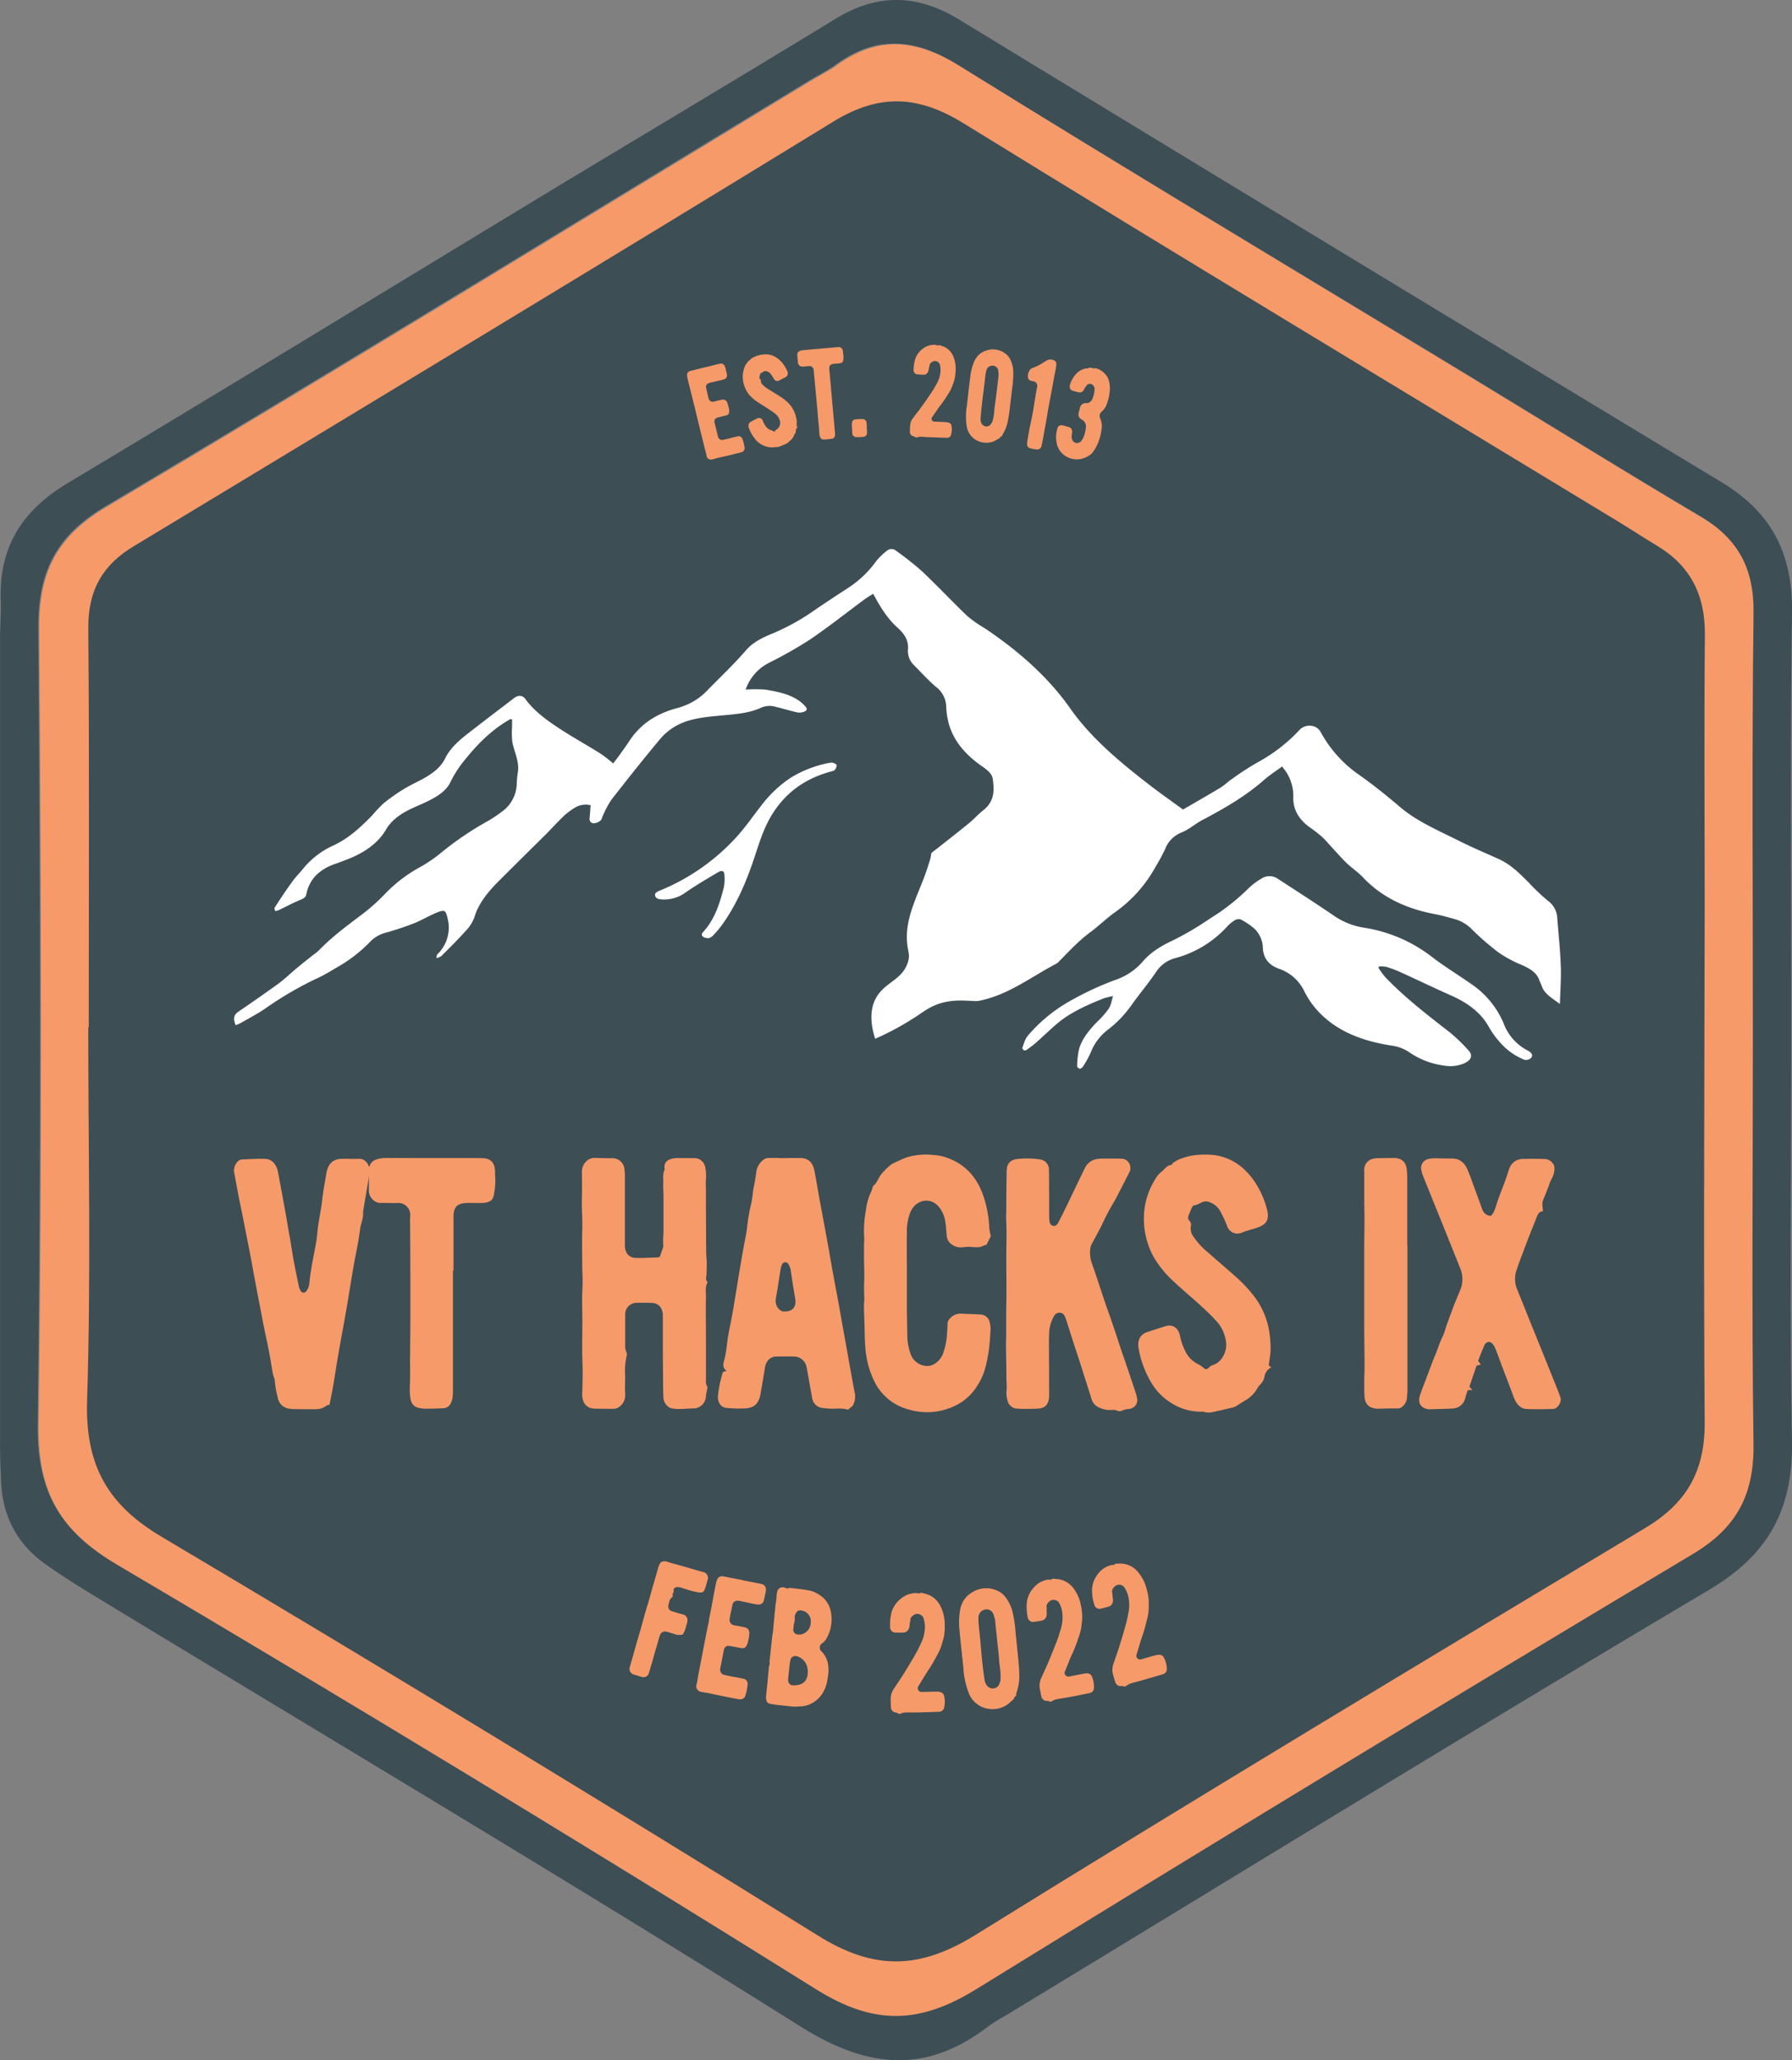 <svg xmlns="http://www.w3.org/2000/svg" viewBox="0 0 602.99 693.03"><rect x="0" y="0" width="602.99" height="693.03" fill="#808080" stroke="none"/><defs><style>.cls-1{fill:#3d4e55;}.cls-2{fill:#f79a69;}.cls-3{fill:#fff;}</style></defs><g id="Layer_2" data-name="Layer 2"><g id="Layer_1-2" data-name="Layer 1"><path class="cls-1" d="M28,341.43q0-65.12,0-130.21c0-7.58,1.08-14.86,6-20.61a43.53,43.53,0,0,1,10.19-8.74q113.55-69.12,227.25-138c2.84-1.73,5.73-3.39,8.53-5.2,14.43-9.32,28.88-9.12,43.39-.21q26.42,16.23,52.87,32.4Q467,126.06,557.81,181.18c8.67,5.26,15,12.27,16.81,22.89a71.42,71.42,0,0,1,.77,11.71q-.07,124.86-.26,249.71c0,7.24.38,14.57-.49,21.71-1.52,12.49-8.85,21-19,27.11-12.1,7.28-24.21,14.53-36.28,21.87q-95.33,58-190.64,116c-8,4.89-16.41,8.72-25.83,9.08-10.21.39-19.29-3.47-27.95-8.76Q191.35,601.39,107.7,550.35c-18.43-11.23-37.06-22.11-55.57-33.19-10.45-6.26-19.16-14.38-22.33-27a80.61,80.61,0,0,1-2.19-19.24c-.05-30.08.29-60.16.44-90.24.06-13.08,0-26.16,0-39.24Z"/><path class="cls-1" d="M602.73,346.86c0,45.85-.62,91.71.25,137.55.44,23.55-8.07,38.67-28,50.46C495.5,582,416.69,630.49,337.61,678.47a47.32,47.32,0,0,0-4.53,2.78c-21.2,16.49-40.89,14.77-63.79.39C190.92,632.43,111.4,585.2,32.34,537.19c-5.75-3.5-11.49-7.05-17-11C6.09,519.65.91,510.45.38,498.61c-.19-4.4-.36-8.8-.37-13.2q0-134.8,0-269.6c0-4.77.37-9.54.23-14.3-.51-18.13,7.77-30.13,22.55-39,54.11-32.4,107.93-65.32,161.9-98C216.83,45.1,249.1,25.9,281.16,6.32c14.11-8.62,27.5-8.32,41.61.28q128,78,256.34,155.5C595.88,172.18,603.22,185.83,603,206,602.31,253,602.75,299.91,602.73,346.86Zm-13.18.95c0-47.33-.36-94.66.21-142,.18-15.07-5.33-24.9-17.55-32.14-26.53-15.7-52.75-32-79.11-48C436.14,91.17,379,56.94,322.32,21.82c-14.4-8.92-27.25-10.1-41-.16-2.87,2.08-6.08,3.64-9.11,5.48-78.79,47.79-157.34,96-236.55,143.05C19.12,180,12.72,191.94,12.87,211.51c.67,89.14,1,178.3-.21,267.43C12.35,502,20.29,514.92,39,526q118.41,70.15,235.39,142.94c19.56,12.22,34.9,11.69,54.06-.2,79.85-49.53,160.27-98.05,240.88-146.21,14.68-8.76,20.68-19.77,20.44-37.14C589.11,439.53,589.54,393.67,589.55,347.81Z"/><path class="cls-2" d="M589.83,348.05c0,45.86-.43,91.73.21,137.57.24,17.38-5.77,28.38-20.44,37.15Q448.69,595,328.72,669c-19.16,11.89-34.51,12.42-54.06.2q-116.82-73-235.39-142.94C20.57,515.16,12.63,502.29,13,479.19c1.21-89.13.88-178.29.21-267.44C13,192.18,19.41,180.26,36,170.44c79.2-47,157.76-95.26,236.55-143.06,3-1.84,6.24-3.4,9.11-5.47,13.75-9.94,26.6-8.76,41,.16C379.26,57.19,436.42,91.41,493.39,126c26.36,16,52.58,32.26,79.1,48,12.23,7.24,17.74,17.07,17.56,32.13C589.47,253.4,589.84,300.73,589.83,348.05Zm-560-2.44h-.13c0,41.8.95,83.64-.39,125.4-.7,21.91,6.93,35.17,25,45.9q111,65.91,220.75,134.08c19.12,12,34.45,11.51,53.24-.15C403,604.5,478.29,559.2,553.6,514c13.61-8.17,20.1-18.76,20-35.39-.4-58.31-.06-116.62,0-174.92,0-30.07-.21-60.15.07-90.21.12-13.47-5-23.24-16.06-29.88-4.56-2.74-9-5.67-13.55-8.43-73.3-44.48-146.77-88.65-219.78-133.66-15.34-9.46-28.43-10.09-43.9-.59C202.1,88.89,123.54,136.3,45,183.75,34.58,190,29.6,198.48,29.71,211.39,30.1,256.13,29.86,300.87,29.86,345.61Z"/><path class="cls-2" d="M110.46,472.51a15,15,0,0,1-2,1.13,5.09,5.09,0,0,1-1.88.38c-2.48.05-5,0-7.43,0a10.52,10.52,0,0,1-1.78-.16,4.48,4.48,0,0,1-3.92-3.7,32.46,32.46,0,0,1-1-6,3.35,3.35,0,0,0-.27-.83,11.25,11.25,0,0,1-.4-1.37c-.38-2.17-.7-4.36-1.11-6.52-.47-2.46-1-4.91-1.51-7.36-.35-1.69-.72-3.38-1-5.08q-1.27-6.51-2.5-13c-.45-2.34-.83-4.7-1.28-7q-1.38-7.12-2.8-14.25c-.48-2.4-1-4.8-1.45-7.2s-.89-4.69-1.31-7a4.24,4.24,0,0,1,1.37-4,1.75,1.75,0,0,1,1-.51c2.64-.11,5.29-.29,7.92-.22,2.08.06,3.52,1.36,4.22,3.58a12.75,12.75,0,0,1,.32,1.39c.76,4.12,1.53,8.23,2.28,12.35.42,2.3.79,4.6,1.19,6.9.15.89.33,1.76.48,2.65.41,2.41.76,4.84,1.2,7.24.55,2.94,1.15,5.86,1.77,8.78a4.74,4.74,0,0,0,.57,1.48,1.12,1.12,0,0,0,1.94.12,4.62,4.62,0,0,0,1-2.63c.29-3,.82-5.9,1.37-8.83.49-2.7,1.11-5.4,1.33-8.14.3-3.72,1.23-7.3,1.63-11,.32-3,.91-6,1.41-9,.54-3.21,2.23-4.82,5.12-4.9,1.94-.05,3.89.1,5.83,0,2.21-.15,4,2.3,3.57,5-.76,4.29-1.46,8.59-2.19,12.88.24,2.09-.77,3.91-1,5.9-.34,2.61-.8,5.2-1.31,7.78-1.36,6.79-2.31,13.66-3.53,20.48-.82,4.58-1.67,9.16-2.47,13.74-.62,3.59-1.15,7.2-1.77,10.79-.36,2.12-.82,4.21-1.23,6.31Z"/><path class="cls-2" d="M152.4,427.47V444q0,12.24,0,24.49a9.31,9.31,0,0,1-.3,2.48c-.44,1.53-1.31,2.66-2.87,2.74-2,.11-4.08.15-6.13.16a12.57,12.57,0,0,1-2.09-.26,3.31,3.31,0,0,1-2.81-2.82,13.23,13.23,0,0,1-.31-2.66c0-1.86.11-3.73.12-5.59,0-2.5-.06-5,0-7.52,0-3.16.06-6.33.07-9.5,0-1.61,0-3.23,0-4.85q0-6.21,0-12.41l-.06-15.13c0-1.32-.09-2.65,0-4a4,4,0,0,0-4-4.47c-2,.1-4-.06-6,0s-3.87-2-3.9-4q0-3.58.07-7.19a3.37,3.37,0,0,1,2.4-3.41,9.25,9.25,0,0,1,2.53-.51c4.09-.06,8.19,0,12.29,0h16.16c1.67,0,3.33,0,5,.05,2.59.07,4,1.69,4,4.53,0,1.38.16,2.76.08,4.13a26.24,26.24,0,0,1-.6,4.24,2.5,2.5,0,0,1-1.7,1.79,6.52,6.52,0,0,1-1.73.37c-1.35.05-2.7,0-4,0a21.31,21.31,0,0,0-2.4.07c-2.59.31-3.58,1.55-3.62,4.49,0,2.58,0,5.16,0,7.73v10.45Z"/><path class="cls-2" d="M222,422.8c.35-1,.71-2,1.06-3a1.46,1.46,0,0,0,.14-.7,22.36,22.36,0,0,1,.06-4.09c0-4.25,0-8.51,0-12.76,0-1.38-.15-2.76-.08-4.13.08-1.53-.27-3.12.43-4.59.09-.18,0-.46,0-.7a2.52,2.52,0,0,1,1.63-2.75,6.11,6.11,0,0,1,2-.5c2.1-.05,4.21,0,6.31,0a3.48,3.48,0,0,1,2.68,1.05,4,4,0,0,1,1.11,2.15,15.63,15.63,0,0,1,.2,3.93c-.12,1.3,0,2.63,0,4q0,10.25.09,20.5c0,1.2.17,2.39.18,3.59s-.05,2.51-.07,3.76c0,.86-.49,1.76.22,2.56a.57.57,0,0,1,0,.48c-.75,1.59-.37,3.32-.41,4.95-.1,4.86,0,9.72,0,14.58q0,6.59,0,13.15a3.4,3.4,0,0,0,.54,2.32c-.22,1.15-.46,2.11-.56,3.1a4.19,4.19,0,0,1-2.92,3.86,3,3,0,0,1-.95.22c-2.66-.05-5.33.53-8-.11a4.1,4.1,0,0,1-2.41-3.3c-.09-1.6-.11-3.2-.13-4.8q-.06-6.73-.09-13.48c0-3.12,0-6.24,0-9.36a4.75,4.75,0,0,0-1-3.3,3.85,3.85,0,0,0-3-1.13c-1.66-.11-3.34-.06-5-.05a3.83,3.83,0,0,0-3.65,3.94c0,3.6,0,7.19,0,10.79a4,4,0,0,0,.35,1.7,2.12,2.12,0,0,1,.1,1.56,22.91,22.91,0,0,0-.47,6.56c0,1.44-.06,2.87-.07,4.31,0,.78.15,1.56.08,2.33a4.78,4.78,0,0,1-2.65,4.19,3.16,3.16,0,0,1-1.4.27c-2.1,0-4.21,0-6.31-.06-2.63-.08-4.16-1.93-4.1-4.87.05-2.33.15-4.67.15-7,0-2.57-.15-5.15-.16-7.72,0-3.18.05-6.35.05-9.53,0-2.7-.08-5.39-.07-8.09,0-1.85.16-3.7.17-5.55,0-1.67-.12-3.35-.13-5,0-4.09-.13-8.18,0-12.25.15-3.72-.26-7.42-.12-11.14.11-2.87,0-5.75,0-8.63,0-2.41,2-4.57,4.14-4.55s4.21.16,6.31.07a4.12,4.12,0,0,1,3.87,3.6c0,.6.14,1.2.14,1.79,0,5.17,0,10.33,0,15.49,0,2.82,0,5.64,0,8.46,0,2.53,1.41,4.19,3.71,4.24s4.63-.09,6.94-.16A4.63,4.63,0,0,0,222,422.8Z"/><path class="cls-2" d="M243.27,461.52l1.19-.39c-1.24-.89-1.19-2.07-.85-3.25.8-2.81.93-5.76,1.43-8.63.28-1.59.62-3.16.92-4.75.26-1.4.54-2.79.78-4.2.42-2.53.82-5.08,1.25-7.61q1-6.19,2.09-12.38c.34-1.93.75-3.85,1.08-5.78.18-1,.25-2.13.42-3.19a52.63,52.63,0,0,1,1-5.63c.65-2.43.69-5,1.25-7.41.35-1.56.49-3.18.79-4.77s2.1-4,3.91-4c1.07,0,2.13-.06,3.21,0,1.66.12,3.34,0,5,0,.91,0,1.83,0,2.75,0,2.49.12,4,1.5,4.54,4.22s1,5.53,1.48,8.3c.92,5,1.87,10,2.78,15,.66,3.58,1.26,7.18,1.91,10.77s1.3,6.93,1.94,10.39c.38,2.06.73,4.12,1.09,6.18q1.58,8.73,3.14,17.47c.41,2.29.8,4.59,1.29,6.86a6.44,6.44,0,0,1-.64,4c-.1.24-.37.39-.58.57l-1.07.9a12.51,12.51,0,0,0-4.31-.33,28.3,28.3,0,0,1-4.51-.26,3.94,3.94,0,0,1-3.29-3.48c-.44-2.35-.85-4.71-1.27-7.06-.19-1.06-.36-2.12-.59-3.17a4.35,4.35,0,0,0-4-3.57c-2.05-.06-4.1,0-6.14,0s-3.51,1.42-3.88,3.83c-.42,2.72-.9,5.42-1.35,8.13l-.06.36c-.57,3.53-2.16,5-5.46,5.14a45.64,45.64,0,0,1-6-.17c-1.91-.17-3.06-1.85-2.94-4A39.47,39.47,0,0,1,243.27,461.52Zm21.1-20.39c2.4,0,3.65-1.67,3.21-4.26-.51-3-1-6-1.43-9a5.54,5.54,0,0,0-.89-2.66,1.17,1.17,0,0,0-2.13.21,5.58,5.58,0,0,0-.46,1.52c-.55,3.29-1,6.6-1.61,9.88C260.66,439.05,262.26,441.56,264.37,441.13Z"/><path class="cls-2" d="M332.87,413.15a18.05,18.05,0,0,0,.55,2.66c-.45.89-1,1.95-1.52,3a2.35,2.35,0,0,0-.85.15c-1.31.83-2.7.59-4.09.5a12.55,12.55,0,0,0-2.74.07,5.05,5.05,0,0,1-3.55-.65,4,4,0,0,1-2.13-3.36c-.11-1.49-.22-3-.44-4.47a10.17,10.17,0,0,0-2.21-5.11c-2.64-3.2-7.5-2.66-9.49,1.66a17.15,17.15,0,0,0-1.24,7c-.09,4.38,0,8.76,0,13.14,0,3.25,0,6.49,0,9.74,0,2.33,0,4.67.07,7,0,1.49.05,3,.07,4.49a18.58,18.58,0,0,0,1.06,6.33,6,6,0,0,0,5.07,4.17c2.33.31,4.65-1.41,5.75-3.78a22.35,22.35,0,0,0,1.48-7.14c.11-1,.12-2,.16-3.06a2.78,2.78,0,0,1,1-2.14,4.65,4.65,0,0,1,3.37-1.47c2.31.16,4.63.15,6.93.32a3.23,3.23,0,0,1,2.92,2.7,8.81,8.81,0,0,1,.25,2.66c-.14,2.39-.28,4.8-.64,7.16-.58,3.85-1.42,7.66-3.48,10.9a18.42,18.42,0,0,1-5.47,5.94,21.54,21.54,0,0,1-17.95,2.57,17.88,17.88,0,0,1-11.83-10.07,29.65,29.65,0,0,1-2.64-9.76c-.31-2.82-.3-5.63-.38-8.44-.06-2.1-.16-4.19-.2-6.29,0-.89.12-1.78.13-2.68,0-1.07-.08-2.14-.08-3.21s0-2.27.07-3.41c0-.65,0-1.31,0-2,0-1.62-.07-3.24-.1-4.85,0-.41,0-.82,0-1.24,0-1.2,0-2.39,0-3.59a19.59,19.59,0,0,0,.08-2.16,36.52,36.52,0,0,1,.58-9.29,18.81,18.81,0,0,1,1.84-6.45c.33-.6.32-1.59.76-1.93,1.29-1,1.63-2.75,2.7-3.93,1.39-1.53,2.72-3.07,4.59-3.85,1.31-.55,2.59-1.24,3.92-1.68a21.59,21.59,0,0,1,8.64-.79,18.12,18.12,0,0,1,3.2.44c6.44,1.75,11.12,5.83,13.66,12.78a37.6,37.6,0,0,1,2.19,11.39Z"/><path class="cls-2" d="M353,459v7c0,1.31.06,2.63,0,3.94-.2,2.56-1.34,3.73-3.63,3.9a69.31,69.31,0,0,1-7.35,0,3.55,3.55,0,0,1-3-2.68,9.25,9.25,0,0,1-.3-3.69,26.92,26.92,0,0,0-.07-3.34c0-4-.11-8-.15-12,0-1,.07-2,.07-3,0-2.64,0-5.27,0-7.91,0-1.92.1-3.83.09-5.75,0-4.2-.05-8.41-.05-12.6,0-2.82.07-5.63.07-8.45,0-1.73-.11-3.46-.14-5.19,0-.72.06-1.44.06-2.16,0-4,.06-8.05.1-12.07a13.48,13.48,0,0,1,.09-1.8,3.34,3.34,0,0,1,2.52-3.12c.21-.05.42-.13.63-.16a29,29,0,0,1,8.22.13,3.45,3.45,0,0,1,2.8,3.64c.08,2.63,0,5.27.07,7.91,0,2,0,4,0,5.94,0,.9,0,1.8.05,2.69s.24,1.86,1.22,2.11,1.49-.5,1.91-1.31c1-1.87,1.91-3.76,2.84-5.65,1.07-2.21,2.12-4.44,3.19-6.66.91-1.89,1.83-3.79,2.75-5.67a5.61,5.61,0,0,1,2.84-2.82,7.89,7.89,0,0,1,2.68-.48c2.05-.06,4.1,0,6.15,0a9.29,9.29,0,0,1,1.29.06,3.16,3.16,0,0,1,2.15,4.35c-.43.9-.9,1.77-1.35,2.65-1.15,2.24-2.29,4.48-3.44,6.71-.14.26-.3.51-.45.75a82.67,82.67,0,0,0-4,7.58c-1.12,2.3-2.4,4.51-3.58,6.78a4.15,4.15,0,0,0-.43,1.53,10.68,10.68,0,0,0,.48,4.58c1.54,4.36,2.94,8.77,4.42,13.15.86,2.53,1.78,5,2.64,7.55,1,2.86,1.9,5.74,2.86,8.6.49,1.46,1,2.9,1.51,4.36q1.71,5.06,3.39,10.12a10.42,10.42,0,0,1,.43,1.73,2.87,2.87,0,0,1-1.86,3.49,2.76,2.76,0,0,1-.78.22,6.51,6.51,0,0,0-2.5.61,1.75,1.75,0,0,1-1.4,0,3.82,3.82,0,0,0-2-.27,8.6,8.6,0,0,1-5-1.25,4.41,4.41,0,0,1-1.71-2.33q-1.53-4.84-3.07-9.68c-1-3.22-2.1-6.43-3.14-9.64-.62-1.92-1.21-3.85-1.83-5.77-.29-.9-.56-1.82-.92-2.69a2,2,0,0,0-3.65-.33,12.93,12.93,0,0,0-1.61,4.63c-.28,3.36-.09,6.71-.13,10.06,0,.6,0,1.19,0,1.79Z"/><path class="cls-2" d="M426.9,459.27l.88.71a4.14,4.14,0,0,0-2.31,3.16,5.16,5.16,0,0,1-1.51,2.7,4.65,4.65,0,0,0-.9,1.26,11.3,11.3,0,0,1-4.06,4c-1,.59-2,1.24-2.95,1.84a4.66,4.66,0,0,1-1.2.51c-2.21.53-4.43,1.05-6.65,1.52a5.61,5.61,0,0,1-3,0,2.18,2.18,0,0,0-.8-.11,18.21,18.21,0,0,1-10.08-2.79,19.55,19.55,0,0,1-6.89-6.93,33.17,33.17,0,0,1-4.3-11.57,5.84,5.84,0,0,1,.06-2.66,4,4,0,0,1,2.72-2.76c1.53-.57,3.09-1,4.64-1.53.46-.15.93-.27,1.39-.44,2.43-.93,4.62.41,5.13,3.25a20.49,20.49,0,0,0,1.73,5,9.29,9.29,0,0,0,4.46,4.52,8,8,0,0,1,1.62,1.11c.91.76,1.23.71,2.14-.26a2.51,2.51,0,0,1,1.11-.63c2.73-.81,4.65-4.09,4.47-7.24a12.71,12.71,0,0,0-3.74-8c-1.64-1.82-3.44-3.46-5.23-5.1-2.88-2.62-5.88-5.09-8.71-7.77a35.6,35.6,0,0,1-6.56-7.93,26.73,26.73,0,0,1-3.41-14.75,24.89,24.89,0,0,1,3.95-12,8.65,8.65,0,0,1,2-2.28c1-.78,1.69-2.05,3.07-2.19.3,0,.54-.55.85-.79a12,12,0,0,1,4.15-1.87,17.08,17.08,0,0,1,4-.76,27.42,27.42,0,0,1,6.08.14,17.93,17.93,0,0,1,9.13,4.3,24.2,24.2,0,0,1,5.15,6.44,29.63,29.63,0,0,1,3.14,8.06c.55,2.76-.29,4.26-2.69,5.25-2,.82-4,1.16-6,2a3.66,3.66,0,0,1-4.93-2.43A35.63,35.63,0,0,0,410.9,408a6.71,6.71,0,0,0-4.5-3.79,3.25,3.25,0,0,0-1.28,0c-1.13.27-2.1,1.13-3.3,1.25-.26,0-.58.39-.72.69-.44.95-.86,1.93-1.21,2.93a1.41,1.41,0,0,0,.29,1.51,1.86,1.86,0,0,1,.55,1.78,4.65,4.65,0,0,0,1,3.81,25.08,25.08,0,0,0,4.87,5.24c2.87,2.54,5.79,5,8.66,7.56a48.33,48.33,0,0,1,6.49,6.76,26.19,26.19,0,0,1,5.48,13.22,38,38,0,0,1,.31,5.21C427.48,455.81,427.14,457.47,426.9,459.27Z"/><path class="cls-2" d="M473.59,418.92c0,3.18,0,6.35,0,9.53,0,4.5,0,9,0,13.49q0,8.43,0,16.86c0,2.94,0,5.88,0,8.82,0,.9-.11,1.79-.17,2.69a3.87,3.87,0,0,1-1.17,2.48,2.56,2.56,0,0,1-2.12,1c-2.2-.07-4.41.05-6.61.08a5.23,5.23,0,0,1-1-.11c-2.15-.4-3.24-1.68-3.38-4.09-.08-1.43-.08-2.87-.08-4.31,0-2.09.1-4.19.1-6.28,0-4.26-.1-8.51-.11-12.77q0-12.71,0-25.39c0-3.41.08-6.82.09-10.23,0-2.39-.06-4.79-.08-7.18,0-3.23,0-6.47,0-9.7a3.77,3.77,0,0,1,2.87-4,7.07,7.07,0,0,1,1.44-.22c1.94,0,3.88-.08,5.82-.05,2.49,0,4,1.43,4.22,4.17.19,2.08.1,4.19.12,6.29,0,2.52,0,5,0,7.55q0,5.67,0,11.34Z"/><path class="cls-2" d="M501.68,409c1.14-1.15,1.51-2.7,2-4.23.83-2.52,1.85-5,2.76-7.47.49-1.33.88-2.71,1.36-4a4.74,4.74,0,0,1,4.37-3.43c2.53-.12,5.06-.06,7.59,0a3.42,3.42,0,0,1,2.59,1.29,2.54,2.54,0,0,1,.7,1.94,7,7,0,0,1-.89,3.36,12.28,12.28,0,0,0-1,2.42c-.57,1.42-1.1,2.86-1.7,4.27a4.67,4.67,0,0,0-.41,2.78c.08.46.09.94.14,1.52-1.35.06-1.78,1.12-2.21,2.25-.89,2.31-1.85,4.6-2.74,6.91-1,2.63-2,5.29-3,7.94-.29.77-.55,1.56-.82,2.35a9.22,9.22,0,0,0,0,6.64c1.46,3.54,2.87,7.11,4.3,10.67l3.64,9q2.65,6.57,5.3,13.14c.5,1.26,1,2.53,1.43,3.82.48,1.45-1,3.74-2.44,3.79-3,.07-6,.15-9,0-1.81-.06-3.08-1.35-3.92-3.08-.43-.89-.73-1.86-1.09-2.8-1-2.71-2.07-5.41-3.09-8.13-.79-2.1-1.53-4.22-2.37-6.3a5.2,5.2,0,0,0-1.22-1.84c-.91-.83-2.14-.3-2.58.94-.32.87-.72,1.7-1.06,2.56s-.63,1.63-.95,2.46l.9,1.23-1.42.4c-.8,2.33-1.61,4.72-2.41,7.06.32.37.57.64,1,1.14H494a4,4,0,0,0-.27.47c-.23.68-.48,1.35-.65,2a4.45,4.45,0,0,1-4.24,3.72c-2.58.16-5.17.19-7.75.27a3.16,3.16,0,0,1-.32,0c-2.65-.33-3.91-2.1-2.87-5,.78-2.16,1.6-4.3,2.42-6.45s1.54-4.22,2.41-6.28c1-2.3,1.64-4.75,2.83-7a21.93,21.93,0,0,0,1-3Q487.8,443,489,439.7c.27-.71.56-1.41.85-2.12.45-1.09.88-2.18,1.35-3.26a9.52,9.52,0,0,0,.16-7.65c-2-5-4-10-6-14.95q-3.33-8.22-6.64-16.43a13.29,13.29,0,0,1-.47-1.7,3.11,3.11,0,0,1,2.45-3.74,11.32,11.32,0,0,1,2.09-.22c1.94,0,3.88.11,5.82.08,2.52,0,4.2,1.37,5.21,3.77,1.1,2.61,2,5.31,3,8,.6,1.61,1.2,3.21,1.75,4.84S500.07,408.93,501.68,409Z"/><path class="cls-3" d="M463.82,325.51a26.79,26.79,0,0,0,2.29,3.17c6.37,6.67,13.94,12.55,21.53,18.43a56.3,56.3,0,0,1,6.44,6.17c1.65,1.75,1,3.32-1.4,4.42a12.06,12.06,0,0,1-6.94.72,26.45,26.45,0,0,1-11.38-4.35,14,14,0,0,0-6.27-2.37c-8.43-1.32-15.93-3.95-21.73-8.85a28.76,28.76,0,0,1-7.46-9.38,14.75,14.75,0,0,0-8.7-7.65c-3.71-1.38-5.11-3.94-5.26-6.93A9.24,9.24,0,0,0,422,312.3a25.94,25.94,0,0,0-4.47-3,2.53,2.53,0,0,0-1.82.14,11.86,11.86,0,0,0-2.63,2.07,36.33,36.33,0,0,1-17.73,10.82,10.93,10.93,0,0,0-6.33,4.63c-2.58,3.76-5.57,7.36-8.25,11.09a37.63,37.63,0,0,1-8,8.35,17.7,17.7,0,0,0-5.82,7.81,34.11,34.11,0,0,1-2.62,4.69c-.17.28-.63.46-1,.68-.31-.28-.9-.57-.88-.85a27.53,27.53,0,0,1,.63-5.79c1-3.51,3.45-6.54,6.29-9.4a27.9,27.9,0,0,0,3.72-4.27c.75-1.15.9-2.53,1.44-4.19a26,26,0,0,0-3,.7c-5.79,2.31-11.41,4.8-15.8,8.54-2.38,2-4.57,4.18-6.91,6.23-1,.92-2.21,1.77-3.36,2.61a1.3,1.3,0,0,1-.91.15c-.28-.23-.62-.63-.53-.87.55-1.41.87-3,1.92-4.14a52,52,0,0,1,13.93-11.47,103.11,103.11,0,0,1,15.38-7.18,21.27,21.27,0,0,0,9.28-6.2c2.6-3.06,6.07-5.24,10.22-7.15a104.76,104.76,0,0,0,12.47-7.36,71.49,71.49,0,0,0,12.77-10,22.34,22.34,0,0,1,4.4-3.34,4.93,4.93,0,0,1,5.71.09c6.17,4,12.34,8,18.4,12.1a24.47,24.47,0,0,0,10.06,4.21,49.89,49.89,0,0,1,23.09,9.74c4.24,3.3,9,6.17,13.49,9.32A30,30,0,0,1,506,344.35a16.86,16.86,0,0,0,8.1,9.06,4.86,4.86,0,0,1,.54.33c.93.64,1.23,1.41.48,2.21a2.38,2.38,0,0,1-2.8.27,20.81,20.81,0,0,1-7.45-5.44,28.94,28.94,0,0,1-3.78-5.15c-2.54-4.7-6.87-8.11-12.62-10.67s-11.37-5.27-17.09-7.87a41.36,41.36,0,0,0-4.82-1.83,10.65,10.65,0,0,0-2.43-.19Z"/><path class="cls-3" d="M238.54,315.59c-2.07,0-2.94-1-2-2,4.14-4.55,5.63-9.79,7-15a14.4,14.4,0,0,0,.21-4.3c-.05-1.31-.79-1.65-2.14-.86-3.71,2.17-7.42,4.37-10.87,6.76a12.24,12.24,0,0,1-7.81,2.38c-1.13-.05-2.12-.2-2.45-1.14s.49-1.42,1.47-1.82a71.28,71.28,0,0,0,24.89-17c3.63-3.76,6.45-8,9.61-12a39.81,39.81,0,0,1,9.84-9.13,38.9,38.9,0,0,1,13.16-4.94,2.67,2.67,0,0,1,2,.68c.24.49-.18,1.24-.55,1.79-.19.28-.88.39-1.36.53-9.46,2.59-15.57,7.74-19.71,14.39-3.12,5-4.57,10.42-6.39,15.74-2.56,7.44-5.66,14.73-10.54,21.53a37.5,37.5,0,0,1-3.15,3.69A4.93,4.93,0,0,1,238.54,315.59Z"/><path class="cls-3" d="M431.43,257.83c-2.12,1.56-4.3,2.95-6.13,4.57-6,5.28-13.17,9.49-20.7,13.44-2.37,1.25-4.28,3-6.77,4.1a9.69,9.69,0,0,0-5.77,5.67,62.39,62.39,0,0,1-3.21,5.94A45.43,45.43,0,0,1,375,307c-2.86,2.1-5.33,4.5-8.17,6.62-5.78,4.3-9.82,9.62-15.12,14.2-5.65,4.88-10.9,10-16.31,15.06a9,9,0,0,0-1.18,1.44c-5.88,8.14-14.79,13-27.18,14-8.28.69-16.55,1.32-24.93,1.22-7-.07-14.1.47-21.15.74a59.7,59.7,0,0,1-6.12.16c-3.94-.26-7.26-1.61-9.51-4.05s-.93-5.45,2.12-7.28c2.69-1.62,5.72-2.74,8.57-4.12a27.72,27.72,0,0,0,6.74-4.88c9.94-9.37,19.84-18.76,29.52-28.28a44,44,0,0,0,6.9-8.76,64.85,64.85,0,0,1,16-17.52c3.66-2.88,7.34-5.75,10.93-8.69,1.69-1.38,3.08-3,4.79-4.33,3.83-3.05,3.65-6.74,3.16-10.47-.24-1.85-1.95-3.12-3.68-4.33-5.57-3.87-9.46-8.51-11.06-14.1a25,25,0,0,1-.94-6.1,8.6,8.6,0,0,0-3.45-6.49c-2.72-2.32-5-4.89-7.48-7.38a6.61,6.61,0,0,1-1.92-5.34c.21-2.73-1.07-5-3.4-7.06-3.69-3.31-6-7.24-8.31-11.51-1.08.68-2.11,1.26-3,1.93-6.05,4.47-11.89,9.13-18.19,13.4a139.88,139.88,0,0,1-13.92,7.9,15.92,15.92,0,0,0-7.81,9,45.35,45.35,0,0,1,6.63,0c5,.81,9.87,1.89,13.08,5.24.61.63,1.31,1.36.38,2a4.18,4.18,0,0,1-2.6.44c-2.65-.58-5.21-1.4-7.85-2a7,7,0,0,0-4.65.5c-3.85,1.72-8.23,2.07-12.58,2.47-5.33.5-10.78.9-15.3,3.27a19.39,19.39,0,0,0-5.71,4.49c-5.71,6.84-11.23,13.77-16.65,20.75a32.25,32.25,0,0,0-2.87,5.45c-.25.48-.29,1.1-.73,1.44a3.82,3.82,0,0,1-2.15.9,1.39,1.39,0,0,1-1.51-1.61c.14-1.47.22-2.94.34-4.45a7,7,0,0,0-5,.66,23.33,23.33,0,0,0-3.86,2.81c-2.1,2-4,4.1-6,6.12-5.36,5.33-10.77,10.64-16.12,16-3.69,3.69-6.81,7.57-8.15,12.19a13.31,13.31,0,0,1-3.05,4.66c-2.56,2.86-5.35,5.61-8.12,8.36a5.11,5.11,0,0,1-1.61.62c.13-.45.07-1,.4-1.33a12.42,12.42,0,0,0,3.32-12.31c-.6-2.56-1-2.77-4.08-1.45-2.43,1.05-4.63,2.38-7.1,3.36-2.85,1.13-5.84,2.11-8.87,3a12,12,0,0,0-5.53,2.81,48.74,48.74,0,0,1-11,8.71c-2.39,1.37-4.68,2.86-7.23,4a117.31,117.31,0,0,0-17.51,10.2c-2.66,1.82-5.65,3.37-8.51,5a10.64,10.64,0,0,1-1.46.57c-.57-1.75-1-3.24,1-4.56,4.52-3.09,9-6.19,13.41-9.39,2.24-1.64,4.14-3.52,6.24-5.27,1.78-1.48,3.62-2.92,5.44-4.37a18.47,18.47,0,0,0,1.91-1.52c4.35-4.53,9.62-8.42,14.85-12.36a64.85,64.85,0,0,0,7.69-6.93,47.86,47.86,0,0,1,11.21-8.57,47.35,47.35,0,0,0,7-4.68,105.74,105.74,0,0,1,15.86-10.85,42.31,42.31,0,0,0,4.85-3.19,11.85,11.85,0,0,0,5.15-9.05,36.69,36.69,0,0,1,.38-4.31c.62-3.57-1.24-6.86-1.86-10.29a30.31,30.31,0,0,1-.07-5.22c0-.76,0-1.51,0-2.27l-.54-.14-1.43.83c-6.36,3.94-10.86,9-15,14.24a39,39,0,0,0-3.89,6.37c-1.49,2.92-4.48,4.71-7.78,6.32-1.61.79-3.3,1.48-4.94,2.24-3.84,1.77-7,4-8.84,7.18-2.75,4.71-7.54,8-13.67,10.27-1.1.4-2.17.84-3.29,1.22-5.92,2-8.9,5.59-9.85,10.25-.19.91-.71,1.36-1.83,1.82-2.58,1.06-5,2.36-7.46,3.54a7.3,7.3,0,0,1-1.18.32c-.07-.39-.38-.87-.19-1.17,1.94-3,3.88-5.93,6-8.84,1.1-1.53,2.54-2.92,3.72-4.42a27.94,27.94,0,0,1,10.22-7.73c5.29-2.51,9.11-6.21,12.79-9.94a54.83,54.83,0,0,1,3.92-4.16,64.46,64.46,0,0,1,6.69-4.72c1.91-1.2,4.07-2.18,6.11-3.27,3.46-1.85,6.42-4,7.91-7.11s4.26-5.7,7.29-8.08c5.25-4.1,10.58-8.14,15.89-12.2,1.43-1.1,2.88-1,3.83.3,3.05,4.24,7.63,7.48,12.41,10.55,4.25,2.72,8.74,5.22,13,7.9a48.76,48.76,0,0,1,4.13,3.22c.5-.67,1-1.34,1.55-2,1.31-1.85,2.66-3.68,3.89-5.55,3.48-5.33,8.71-9.17,16.3-11.12a21.61,21.61,0,0,0,10.28-6.25c4.27-4.36,8.77-8.61,12.67-13.15,2.3-2.65,5.4-4.21,8.91-5.63a75.05,75.05,0,0,0,14.27-7.93c3.7-2.54,7.48-5,11.27-7.47a35.21,35.21,0,0,0,9.33-8.91,21.24,21.24,0,0,1,3.72-3.6,2.38,2.38,0,0,1,3.08.13,107.28,107.28,0,0,1,8.54,6.73c5.28,5,10.18,10.21,15.42,15.23a39.61,39.61,0,0,0,5.61,3.92c11.73,7.83,21.74,16.77,29,27.16,6.65,9.47,15.84,17.31,25.61,24.89,4,3.14,8.3,6.13,12.29,9.06,4.31-2.51,8.53-4.9,12.64-7.39,1.39-.84,2.47-2,3.81-2.87a94.31,94.31,0,0,1,9-5.81,54.83,54.83,0,0,0,13.55-10.49,4.66,4.66,0,0,1,4.07-1.62,4.07,4.07,0,0,1,3.33,2.25,41.65,41.65,0,0,0,12.64,14.11c5,3.5,9.62,7.25,14.13,11.08,5.53,4.71,12.7,7.76,19.5,11.17,4.3,2.17,8.82,4.09,13.28,6.08s7.29,5,10.27,7.93a67.63,67.63,0,0,0,6.59,6.27A7.54,7.54,0,0,1,524,308.9c.43,5.35,1,10.7,1.19,16.06.16,4.13-.17,8.27-.29,12.78-2.67-2-5.29-3.48-6.09-6-.22-.68-.62-1.32-.84-2-.84-2.55-3.24-4-6.12-5.23a39.32,39.32,0,0,1-7.72-4.2,87.44,87.44,0,0,1-9-7.85,13.25,13.25,0,0,0-6-3.39c-2.08-.57-4.15-1.17-6.29-1.57-10.16-1.89-18.24-6-24.27-12.43-1.6-1.7-3.75-3.11-5.46-4.76s-3.34-3.55-5-5.33c-1.13-1.21-2.15-2.48-3.41-3.61a50.49,50.49,0,0,0-4-3.08c-3.73-2.7-5.54-6-5.53-9.85a14.87,14.87,0,0,0-2.78-9.35C432,258.69,431.78,258.31,431.43,257.83Z"/><path class="cls-1" d="M305.15,315.05c0,5.21,1.35,5.57.3,8.76-2,6.07-7.95,6.56-10.85,12.21-1.3,2.55-2.26,6.68-.12,13.41a92.4,92.4,0,0,0,10.86-5.63c4.62-2.79,5.89-4.1,8.71-5.39,6.63-3.06,13.06-1.28,15.42-1.75,15.18-3.05,25-15.74,40.58-17.17-1.12,2.33-3.14,4.35-5.12,6.33l-24,23.95c-8.86,8.84-18.19,18-31.35,23-10.42,4-21.71,2.27-43.56.12-19-1.88-28.54-2.81-32.71-7.49-9.38-10.54,6.69-29.9,8.23-31.71,1.06-1.25,1.84-3.13,9-8.41l49.78-36.71c2.28-1.69,6.5-6.58,10.26-5.64,4.56,1.14,2.36,6.25,1.65,8.55C309.8,299.33,305.18,306.84,305.15,315.05Z"/><path class="cls-2" d="M226.26,536.22c.22.66.23.79-.28,1.21a2.13,2.13,0,0,0-.74,1.26c-.09.41-.24.82-.3,1.23A1.64,1.64,0,0,0,226.1,542c1.16.36,2.32.73,3.49,1,1.62.4,2.09,1.66,1.48,3.35a8.39,8.39,0,0,0-.31,1.22,11.45,11.45,0,0,1-1,2.25,4.38,4.38,0,0,1-2.61-.08c-1-.33-2-.63-3.06-.91a1.83,1.83,0,0,0-2,1.16c-.21.55-.36,1.13-.52,1.7-.33,1.13-.64,2.26-1,3.4l-1.29,4.55c-.3,1-.58,2.07-.92,3.08a1.84,1.84,0,0,1-2.34,1.39c-1-.27-1.93-.58-2.91-.87a2,2,0,0,1-1.13-2.66c.78-2.74,1.55-5.48,2.33-8.22.42-1.49.88-3,1.3-4.45.56-2,1.09-4,1.65-5.95.31-1.08.66-2.16,1-3.24.41-1.46.79-2.94,1.2-4.4.15-.57.36-1.13.52-1.69.54-1.9,1.06-3.8,1.63-5.69a6.06,6.06,0,0,1,.7-1.33.75.75,0,0,1,.4-.24,2.73,2.73,0,0,1,1.87,0c1,.35,2,.59,3,.87l4.17,1.18c1.66.47,3.31,1,5,1.42a2,2,0,0,1,1.41,2.4c-.32,1.12-.6,2.24-1,3.33-.23.66-.65,1.19-1.4,1.13a10.14,10.14,0,0,1-1.35-.15q-1.23-.25-2.43-.6c-1-.29-2-.66-3-.95a5.38,5.38,0,0,0-1.2-.13,1.33,1.33,0,0,0-1,.57.63.63,0,0,0-.11.6A1.31,1.31,0,0,1,226.26,536.22Z"/><path class="cls-2" d="M249.77,531.55l6,1.17a4.42,4.42,0,0,1,.94.28,1.76,1.76,0,0,1,1,1.72,3.92,3.92,0,0,1-.08.84c-.19.94-.38,1.88-.61,2.8a1.71,1.71,0,0,1-1.8,1.39,10.9,10.9,0,0,1-1.28-.15l-4.68-1a9.3,9.3,0,0,0-1.06-.13,1.64,1.64,0,0,0-1.74,1.42c-.32,1.49-.65,3-.91,4.48a1.86,1.86,0,0,0,1.4,2.34c1.18.18,2.34.42,3.51.67,1.36.28,1.87,1.18,1.63,2.72a15.07,15.07,0,0,1-.61,2.88c-.44,1.21-1.07,1.62-2.22,1.4s-2.38-.47-3.58-.68a2.19,2.19,0,0,0-1,0,1.66,1.66,0,0,0-1.12,1.39c-.13.78-.3,1.55-.45,2.32-.24,1.22-.47,2.44-.71,3.66a1.88,1.88,0,0,0,.66,2.06,1.61,1.61,0,0,0,.61.28c1.29.28,2.57.6,3.88.77.88.12,1.72.4,2.6.51a1.77,1.77,0,0,1,1.41,2,18.11,18.11,0,0,1-.71,3.56,1.74,1.74,0,0,1-2,1.37,6.44,6.44,0,0,1-1-.15c-1.69-.32-3.38-.64-5.06-1-1.49-.3-3-.64-4.45-.94-.8-.16-1.6-.23-2.4-.39a2.24,2.24,0,0,1-.89-.4,1.87,1.87,0,0,1-.7-2c.35-1.34.5-2.71.77-4.07.41-2,.79-4.09,1.18-6.13q.7-3.66,1.42-7.3c.23-1.19.51-2.37.74-3.55.11-.55.15-1.12.26-1.67.8-3.78,1.42-7.59,2.19-11.37a6.27,6.27,0,0,1,.44-1.35,1.7,1.7,0,0,1,1.85-1.05c.45.06.9.16,1.34.25l5.23,1Z"/><path class="cls-2" d="M258.28,565.59c.13-1.4.25-2.8.4-4.21a4.56,4.56,0,0,1,.33-1.63.45.45,0,0,0,0-.32,2.18,2.18,0,0,1,0-1.16c.27-2.53.53-5,.81-7.58,0-.36.11-.72.17-1.08s.08-.45.1-.67l.48-5.21c.12-1.21.25-2.41.37-3.62,0-.33.09-.67.13-1a13.45,13.45,0,0,0,.22-2,7,7,0,0,1,.21-1.5,1.86,1.86,0,0,1,2.37-1.61c.37.1.74.25,1.11.36a.34.34,0,0,0,.28-.05.79.79,0,0,1,.72-.14c2,.24,3.93.41,5.87.77a8.72,8.72,0,0,1,3.61,1.4,14.9,14.9,0,0,1,1.52,1.08,9,9,0,0,1,2.75,5.86,12.64,12.64,0,0,1-1.61,7.85,4.55,4.55,0,0,1-1.5,1.67,1.59,1.59,0,0,0-.75,1.56,1.33,1.33,0,0,0,.42,1,8.06,8.06,0,0,1,2.34,4.47,6.6,6.6,0,0,1,.11,1.09,14.31,14.31,0,0,1,0,1.85c-.1,1-.26,2-.45,3A11.36,11.36,0,0,1,277,569.2a9.25,9.25,0,0,1-3.44,3.55,8.89,8.89,0,0,1-4,1.25c-.81,0-1.62.13-2.43.09-1-.05-2-.2-3-.31s-2-.2-3-.32c-.75-.1-1.51-.21-2.24-.38a1.35,1.35,0,0,1-1-1.12,4.75,4.75,0,0,1-.11-1.41c.15-1.66.34-3.31.52-5Zm7.24-3.92h0c-.1,1-.21,2-.31,2.93-.16,1.66.74,2.3,1.6,2.31a6.57,6.57,0,0,0,2.41-.29,3.59,3.59,0,0,0,2-1.6,5,5,0,0,0,.58-2.33,5.82,5.82,0,0,0-.94-3.62,4.84,4.84,0,0,0-3-2,1.71,1.71,0,0,0-1.93,1.57C265.72,559.65,265.63,560.66,265.52,561.67Zm1.5-14.84.06,0c0,.39-.11.78-.12,1.17a1.56,1.56,0,0,0,1.53,1.82,4.56,4.56,0,0,0,.91,0,4.09,4.09,0,0,0,3.4-4,3.64,3.64,0,0,0-3.8-4.09,1.23,1.23,0,0,0-.82.39,3.11,3.11,0,0,0-.78,2.11,3.36,3.36,0,0,1,0,1C267.32,545.76,267.16,546.29,267,546.83Z"/><path class="cls-2" d="M309.31,536.07c.49-.52,1.18-.16,1.8,0a7.68,7.68,0,0,1,5.06,3.68,13.42,13.42,0,0,1,1.64,5.16,23.19,23.19,0,0,1-.09,5.07,11.83,11.83,0,0,1-.4,1.74,3.24,3.24,0,0,0-.13.41,16.92,16.92,0,0,1-1.92,4.75,50.77,50.77,0,0,1-2.62,4.53c-1.26,1.83-2.37,3.79-3.54,5.7a1.16,1.16,0,0,0-.16,1.33,1.18,1.18,0,0,0,1.15.7c1.75,0,3.5-.1,5.25-.11a3.94,3.94,0,0,1,1.43.3,1.65,1.65,0,0,1,.9,1.12,8.46,8.46,0,0,1,0,4,1.71,1.71,0,0,1-1.39,1.33,3.15,3.15,0,0,1-.61.06c-2.47.08-5,.16-7.42.22-1.23,0-2.47,0-3.7,0a4.94,4.94,0,0,0-1.4.34.94.94,0,0,1-1.09-.09,1.29,1.29,0,0,0-.65-.22,1.89,1.89,0,0,1-1.64-2c-.07-.88-.06-1.78-.09-2.66a6.14,6.14,0,0,1,1.18-3.48c1.09-1.69,2.25-3.34,3.31-5.06,1.38-2.21,2.73-4.44,4-6.7.67-1.15,1.23-2.38,1.81-3.59a12.84,12.84,0,0,0,1.23-5,9,9,0,0,0-.39-3,2.21,2.21,0,0,0-3.68-1.09,1.82,1.82,0,0,0-.82,1.81c-.41.92-.08,2.05-.73,2.92a1.88,1.88,0,0,1-1.34.91,28.12,28.12,0,0,1-3.31,0,1.82,1.82,0,0,1-1.44-1.87,16.05,16.05,0,0,1,.56-5.18,9.05,9.05,0,0,1,3-4.28,8,8,0,0,1,5.33-1.94A4.18,4.18,0,0,1,309.31,536.07Z"/><path class="cls-2" d="M341.88,570.59c-.34,0-.56.23-.65.62a.93.93,0,0,1-.45.62c-.48.36-.89.85-1.37,1.22a8.56,8.56,0,0,1-6.42,1.81,8.21,8.21,0,0,1-5-2.31,7.91,7.91,0,0,1-2-3,27.51,27.51,0,0,1-1.78-7.74c-.1-1.83-.37-3.66-.55-5.48-.28-2.72-.58-5.44-.81-8.17a23.2,23.2,0,0,1,.3-7,8.82,8.82,0,0,1,1.34-3.13,8.32,8.32,0,0,1,2.61-2.37,8.8,8.8,0,0,1,8.26-.67,7.08,7.08,0,0,1,2.9,2.17,13.33,13.33,0,0,1,2.55,5.49,41.79,41.79,0,0,1,.92,6.48c.28,2.72.56,5.43.82,8.15a63.22,63.22,0,0,1,.44,6.88,18.08,18.08,0,0,1-1,5.44A7.92,7.92,0,0,0,341.88,570.59Zm-7-25.53c-.12-.42-.3-1.17-.56-1.88a2.41,2.41,0,0,0-2.89-1.74,2.73,2.73,0,0,0-2.19,2.68,19.11,19.11,0,0,0,.05,2.14c.16,1.74.37,3.48.54,5.22.22,2.32.4,4.64.64,7s.51,4.5.84,6.74a4.25,4.25,0,0,0,.73,1.69,2.41,2.41,0,0,0,4,0,5,5,0,0,0,.65-2.59,23.1,23.1,0,0,0-.24-3.51c-.23-1.58-.3-3.19-.45-4.78C335.58,552.43,335.23,548.92,334.84,545.06Z"/><path class="cls-2" d="M353.62,531.47c.39-.59,1.13-.35,1.77-.32A7.71,7.71,0,0,1,361,534a13.52,13.52,0,0,1,2.44,4.83,22.61,22.61,0,0,1,.72,5,11.82,11.82,0,0,1-.11,1.78c0,.14-.06.28-.06.42a16.85,16.85,0,0,1-1.14,5,50.59,50.59,0,0,1-1.85,4.89c-1,2-1.73,4.12-2.59,6.19a1.18,1.18,0,0,0,.06,1.34,1.21,1.21,0,0,0,1.25.51c1.73-.32,3.44-.67,5.17-1a4,4,0,0,1,1.46,0,1.72,1.72,0,0,1,1.07,1,8.63,8.63,0,0,1,.68,3.94,1.72,1.72,0,0,1-1.16,1.54,3.13,3.13,0,0,1-.6.16c-2.43.47-4.85,1-7.28,1.41-1.22.22-2.45.38-3.65.63a4.7,4.7,0,0,0-1.33.56,1,1,0,0,1-1.09.09,1.38,1.38,0,0,0-.68-.12,1.88,1.88,0,0,1-1.93-1.68c-.22-.86-.35-1.74-.52-2.62a6,6,0,0,1,.61-3.61c.81-1.85,1.68-3.66,2.46-5.53q1.5-3.6,2.9-7.26c.47-1.25.83-2.55,1.21-3.84a12.91,12.91,0,0,0,.4-5.15,8.87,8.87,0,0,0-.87-2.95,2.21,2.21,0,0,0-3.81-.48,1.83,1.83,0,0,0-.52,1.92c-.26,1,.25,2-.25,3a1.88,1.88,0,0,1-1.17,1.11,30.09,30.09,0,0,1-3.27.53,1.83,1.83,0,0,1-1.73-1.61,16.33,16.33,0,0,1-.27-5.21,9,9,0,0,1,2.25-4.7,8,8,0,0,1,5-2.77A3.35,3.35,0,0,1,353.62,531.47Z"/><path class="cls-2" d="M374.87,526.45c.34-.63,1.09-.46,1.73-.48a7.65,7.65,0,0,1,5.82,2.28,13.56,13.56,0,0,1,2.89,4.59,23.45,23.45,0,0,1,1.18,4.93,11.73,11.73,0,0,1,.05,1.78c0,.15,0,.29,0,.43a16.6,16.6,0,0,1-.67,5.09,51.46,51.46,0,0,1-1.39,5c-.76,2.09-1.34,4.27-2,6.41a1.24,1.24,0,0,0,1.47,1.71c1.69-.47,3.37-1,5.06-1.42a4,4,0,0,1,1.46-.08,1.7,1.7,0,0,1,1.15.86,8.55,8.55,0,0,1,1,3.87,1.67,1.67,0,0,1-1,1.63,2.89,2.89,0,0,1-.58.22l-7.12,2.08c-1.19.33-2.4.6-3.58,1a5.07,5.07,0,0,0-1.27.69c-.34.23-.63.41-1.07.18a1.45,1.45,0,0,0-.69-.05,1.89,1.89,0,0,1-2.08-1.49c-.29-.84-.51-1.7-.75-2.56a5.92,5.92,0,0,1,.27-3.66c.63-1.91,1.33-3.8,1.93-5.73.78-2.48,1.52-5,2.21-7.5.36-1.29.6-2.61.85-3.93a12.87,12.87,0,0,0-.07-5.17,9.26,9.26,0,0,0-1.14-2.86,2.21,2.21,0,0,0-3.84-.13,1.84,1.84,0,0,0-.34,2c-.17,1,.44,2,0,3a1.89,1.89,0,0,1-1.06,1.22,32.94,32.94,0,0,1-3.21.84,1.82,1.82,0,0,1-1.87-1.45,16,16,0,0,1-.75-5.16,8.93,8.93,0,0,1,1.81-4.89,8,8,0,0,1,4.66-3.23A3.91,3.91,0,0,1,374.87,526.45Z"/><path class="cls-2" d="M237.27,123.55l4.63-1.14a3.16,3.16,0,0,1,.75-.11,1.36,1.36,0,0,1,1.24.9,3.42,3.42,0,0,1,.22.61c.16.72.34,1.44.47,2.17a1.32,1.32,0,0,1-.81,1.56,8.1,8.1,0,0,1-1,.31l-3.61.83a5.57,5.57,0,0,0-.79.25,1.27,1.27,0,0,0-.76,1.56c.26,1.15.5,2.31.81,3.44a1.43,1.43,0,0,0,1.74,1.19c.89-.25,1.79-.45,2.69-.66s1.69.22,2,1.38a10.75,10.75,0,0,1,.51,2.23c.08,1-.23,1.49-1.11,1.7s-1.83.44-2.74.68a1.75,1.75,0,0,0-.72.36,1.27,1.27,0,0,0-.35,1.34c.17.59.29,1.19.44,1.79l.69,2.8a1.45,1.45,0,0,0,1.13,1.23,1.3,1.3,0,0,0,.52,0c1-.22,2-.41,3-.71.66-.21,1.34-.28,2-.49a1.36,1.36,0,0,1,1.65,1,13.4,13.4,0,0,1,.65,2.73,1.34,1.34,0,0,1-1,1.6,4.4,4.4,0,0,1-.73.22l-3.88.95c-1.14.27-2.29.51-3.43.78-.61.15-1.2.36-1.81.5a1.63,1.63,0,0,1-.76,0,1.45,1.45,0,0,1-1.15-1.21c-.19-1.06-.53-2.07-.78-3.11-.37-1.57-.77-3.13-1.15-4.7q-.69-2.79-1.37-5.59c-.22-.91-.41-1.82-.63-2.73-.1-.43-.26-.84-.36-1.26-.66-2.92-1.46-5.79-2.14-8.7a5.16,5.16,0,0,1-.13-1.1,1.33,1.33,0,0,1,1-1.34c.34-.1.69-.17,1-.26l4-1Z"/><path class="cls-2" d="M268.09,143.45l.36.2a1.56,1.56,0,0,0-.65,1.27,1.9,1.9,0,0,1-.38,1.06,2.13,2.13,0,0,0-.25.5,4,4,0,0,1-1.22,1.68L265,149a1.45,1.45,0,0,1-.4.26c-.76.32-1.53.64-2.3.94a2.13,2.13,0,0,1-1.09.18.57.57,0,0,0-.29,0,6.68,6.68,0,0,1-3.79-.41,7.22,7.22,0,0,1-2.88-2.09A12.24,12.24,0,0,1,252,144a2.06,2.06,0,0,1-.13-1,1.44,1.44,0,0,1,.81-1.15c.52-.29,1-.55,1.58-.82.15-.08.32-.15.47-.24a1.34,1.34,0,0,1,2,.87,8,8,0,0,0,.92,1.7,3.43,3.43,0,0,0,1.86,1.36,2.59,2.59,0,0,1,.65.31c.37.22.49.18.76-.23a.94.94,0,0,1,.36-.29,2.6,2.6,0,0,0,1.17-2.86,4.6,4.6,0,0,0-1.8-2.63c-.7-.56-1.44-1-2.18-1.52-1.19-.78-2.41-1.49-3.58-2.28a12.94,12.94,0,0,1-2.82-2.47,9.69,9.69,0,0,1-2.09-5.09,9,9,0,0,1,.71-4.53,3.39,3.39,0,0,1,.59-.94c.31-.33.49-.83,1-1,.11,0,.17-.23.26-.33A4.33,4.33,0,0,1,254,120a6.34,6.34,0,0,1,1.38-.5,9.64,9.64,0,0,1,2.19-.31,6.45,6.45,0,0,1,3.53,1,8.85,8.85,0,0,1,2.23,2,10.47,10.47,0,0,1,1.6,2.71,1.47,1.47,0,0,1-.66,2c-.65.41-1.37.65-2,1.06a1.32,1.32,0,0,1-1.91-.58,14,14,0,0,0-.94-1.46,2.45,2.45,0,0,0-1.84-1.09,1,1,0,0,0-.46.07c-.39.16-.69.52-1.11.64-.09,0-.19.17-.22.29-.1.36-.19.74-.26,1.12a.5.5,0,0,0,.19.52.68.68,0,0,1,.3.61,1.69,1.69,0,0,0,.58,1.31,9.28,9.28,0,0,0,2.06,1.6l3.55,2.2a17.39,17.39,0,0,1,2.73,2.05,9.57,9.57,0,0,1,2.74,4.42,15,15,0,0,1,.42,1.85C268.1,142.17,268.07,142.79,268.09,143.45Z"/><path class="cls-2" d="M279.63,130.72l.54,6q.4,4.43.79,8.87a3.46,3.46,0,0,1,0,.91,1.17,1.17,0,0,1-.95,1.08c-.73.11-1.47.19-2.21.26a5,5,0,0,1-.77,0,1.19,1.19,0,0,1-1.11-.93,5,5,0,0,1-.2-.95c-.06-.67-.08-1.35-.14-2-.08-.91-.18-1.81-.26-2.72-.1-1.15-.19-2.3-.28-3.44-.05-.59-.12-1.17-.17-1.76-.15-1.5-.28-3-.42-4.5q-.26-2.73-.52-5.48c0-.47-.12-1-.12-1.43a1.45,1.45,0,0,0-1.6-1.49c-.72.1-1.45.11-2.17.2a1.51,1.51,0,0,1-1.54-1.31q-.14-1.31-.21-2.61a1.22,1.22,0,0,1,.76-1.31,3.22,3.22,0,0,1,.9-.27c1.48-.16,3-.28,4.45-.42l5.85-.52c.61,0,1.21-.11,1.81-.14.94-.06,1.5.48,1.59,1.51,0,.5.14,1,.16,1.49a10.13,10.13,0,0,1-.08,1.56.92.92,0,0,1-.56.7,1.88,1.88,0,0,1-.61.19c-.49.06-1,.09-1.47.13a8.08,8.08,0,0,0-.86.1c-.93.2-1.25.68-1.17,1.75s.17,1.87.25,2.8c.11,1.26.23,2.52.34,3.79Z"/><path class="cls-2" d="M291.66,143.8c0,.58.1,1.16.07,1.73a1.33,1.33,0,0,1-1.29,1.44q-1.14.09-2.28.09a1.42,1.42,0,0,1-1.4-1.5c0-.84-.09-1.68-.13-2.52a1.85,1.85,0,0,1,0-.47c.18-1,.28-1.38,1.37-1.5a19.07,19.07,0,0,1,2.27-.11,1.35,1.35,0,0,1,1.32,1.31c.06.5.05,1,.08,1.53Z"/><path class="cls-2" d="M315.46,116.28c.41-.38.92-.07,1.39.07a5.91,5.91,0,0,1,3.72,3.1,10.38,10.38,0,0,1,1,4.07,18.18,18.18,0,0,1-.34,3.91,8.41,8.41,0,0,1-.4,1.33c0,.1-.09.2-.12.3a12.9,12.9,0,0,1-1.73,3.58,40.24,40.24,0,0,1-2.26,3.36c-1.07,1.35-2,2.81-3,4.22a.9.9,0,0,0-.19,1,.94.94,0,0,0,.86.6c1.35.06,2.71.1,4.06.19a3,3,0,0,1,1.09.3,1.26,1.26,0,0,1,.63.91,6.62,6.62,0,0,1-.18,3.1,1.31,1.31,0,0,1-1.14.95,1.92,1.92,0,0,1-.48,0c-1.91-.07-3.83-.13-5.74-.21-.95,0-1.91-.14-2.86-.16a3.79,3.79,0,0,0-1.1.19c-.31.09-.57.15-.83-.13a1.18,1.18,0,0,0-.5-.21,1.45,1.45,0,0,1-1.16-1.6c0-.69,0-1.38.07-2.06a4.68,4.68,0,0,1,1.09-2.62c.94-1.26,1.91-2.47,2.83-3.74,1.17-1.64,2.33-3.29,3.46-5,.57-.86,1.08-1.77,1.58-2.68a9.91,9.91,0,0,0,1.22-3.81,7.08,7.08,0,0,0-.14-2.38,1.71,1.71,0,0,0-2.79-1,1.41,1.41,0,0,0-.73,1.35c-.37.69-.17,1.59-.71,2.22a1.46,1.46,0,0,1-1.09.63,22,22,0,0,1-2.56-.17,1.4,1.4,0,0,1-1-1.52,12.65,12.65,0,0,1,.7-4,7.11,7.11,0,0,1,2.53-3.15,6.18,6.18,0,0,1,4.22-1.22A2.61,2.61,0,0,1,315.46,116.28Z"/><path class="cls-2" d="M337.09,146.81c-.25-.08-.47.08-.6.36a.73.73,0,0,1-.44.39c-.43.2-.82.5-1.24.7a6.62,6.62,0,0,1-5.16.3,6.37,6.37,0,0,1-3.36-2.58,6.13,6.13,0,0,1-1-2.58,21.46,21.46,0,0,1-.06-6.15c.23-1.4.34-2.82.5-4.23.25-2.11.48-4.21.76-6.31a17.94,17.94,0,0,1,1.39-5.26,7,7,0,0,1,1.53-2.14,6.67,6.67,0,0,1,2.38-1.36,6.79,6.79,0,0,1,6.35.88,5.34,5.34,0,0,1,1.83,2.12,10.31,10.31,0,0,1,1,4.58,32.84,32.84,0,0,1-.39,5.05c-.25,2.1-.48,4.2-.74,6.3a49.51,49.51,0,0,1-.82,5.28,14.14,14.14,0,0,1-1.63,4A6.22,6.22,0,0,0,337.09,146.81ZM336,126.32c0-.33,0-.93-.11-1.51A1.87,1.87,0,0,0,334,123a2.13,2.13,0,0,0-2.11,1.66,15.1,15.1,0,0,0-.31,1.63c-.17,1.35-.31,2.7-.47,4-.22,1.79-.47,3.57-.67,5.37s-.37,3.49-.49,5.24a3.1,3.1,0,0,0,.27,1.4,1.86,1.86,0,0,0,3,.62,4,4,0,0,0,.92-1.85,17.28,17.28,0,0,0,.4-2.69c.09-1.24.31-2.46.46-3.69C335.35,132,335.67,129.31,336,126.32Z"/><path class="cls-2" d="M346.62,143.28c.35-1.7.72-3.39,1-5.09.19-.94.3-1.89.46-2.83.29-1.71.54-3.43.91-5.12a1.58,1.58,0,0,0-1.41-2,2,2,0,0,1-1.07-.34,1.23,1.23,0,0,1-.61-1,3.69,3.69,0,0,1,.45-2.18,2.24,2.24,0,0,1,1.21-1,16.19,16.19,0,0,0,2.25-1c.81-.44,1.59-1,2.39-1.46a2.58,2.58,0,0,1,2.55,0,1.26,1.26,0,0,1,.68,1.34,11.85,11.85,0,0,1-.15,1.32c-.21,1.13-.45,2.26-.66,3.4-.33,1.81-.64,3.63-1,5.45s-.71,3.79-1.06,5.69c-.08.46-.12.93-.21,1.39l-1.35,7.48c-.15.81-.3,1.62-.48,2.42a1.57,1.57,0,0,1-1.83,1.44,18.42,18.42,0,0,1-1.94-.37c-.87-.21-1.2-.71-1.13-1.69,0-.51.12-1,.2-1.52.12-.72.25-1.45.37-2.17s.26-1.44.4-2.16Z"/><path class="cls-2" d="M358.65,143.39l.93.24a1.52,1.52,0,0,1,1.16,1.77c0,.39-.06.79-.11,1.19-.24,1.71,1.08,2.88,2.57,2.26a1.83,1.83,0,0,0,.55-.42,5.13,5.13,0,0,0,1.08-2,11.16,11.16,0,0,0,.57-2.73,2.54,2.54,0,0,0-1.24-2.47,4.76,4.76,0,0,1-.7-.47c-.75-.67-.6-1.57-.36-2.48a6.82,6.82,0,0,0,.27-1,2,2,0,0,1,1.65-1.67l.54,0a2.13,2.13,0,0,0,2-1.41,8.27,8.27,0,0,0,.74-3.29,1.78,1.78,0,0,0-1-1.67,1.39,1.39,0,0,0-1.78.59,7.76,7.76,0,0,0-.74,1.15,1.58,1.58,0,0,1-1.79,1c-.76-.17-1.51-.38-2.25-.6a1.5,1.5,0,0,1-.79-1.52,2.79,2.79,0,0,1,.14-.65,9.49,9.49,0,0,1,2-3.4,5.34,5.34,0,0,1,2.21-1.54,2.84,2.84,0,0,1,1.45-.31.45.45,0,0,0,.29-.07,1.77,1.77,0,0,1,1.67,0,.36.36,0,0,0,.22,0c2.06-.22,4.49,1.93,5.1,3.83a10.22,10.22,0,0,1,.37,4,15.34,15.34,0,0,1-1,4.26,6,6,0,0,1-1.77,2.57,1.82,1.82,0,0,0-.48,2.08,6.53,6.53,0,0,1,.48,4,18.46,18.46,0,0,1-1.15,4.36,13.76,13.76,0,0,1-2,3.42,1.2,1.2,0,0,1-.22.23A7.6,7.6,0,0,1,365,154a7.28,7.28,0,0,1-2.07.5,7,7,0,0,1-5.68-2.15,6.65,6.65,0,0,1-1.75-3.61,9.94,9.94,0,0,1,.3-4.59,1.34,1.34,0,0,1,1.49-1.09c.24,0,.48.08.71.13l.64.16Z"/></g></g></svg>